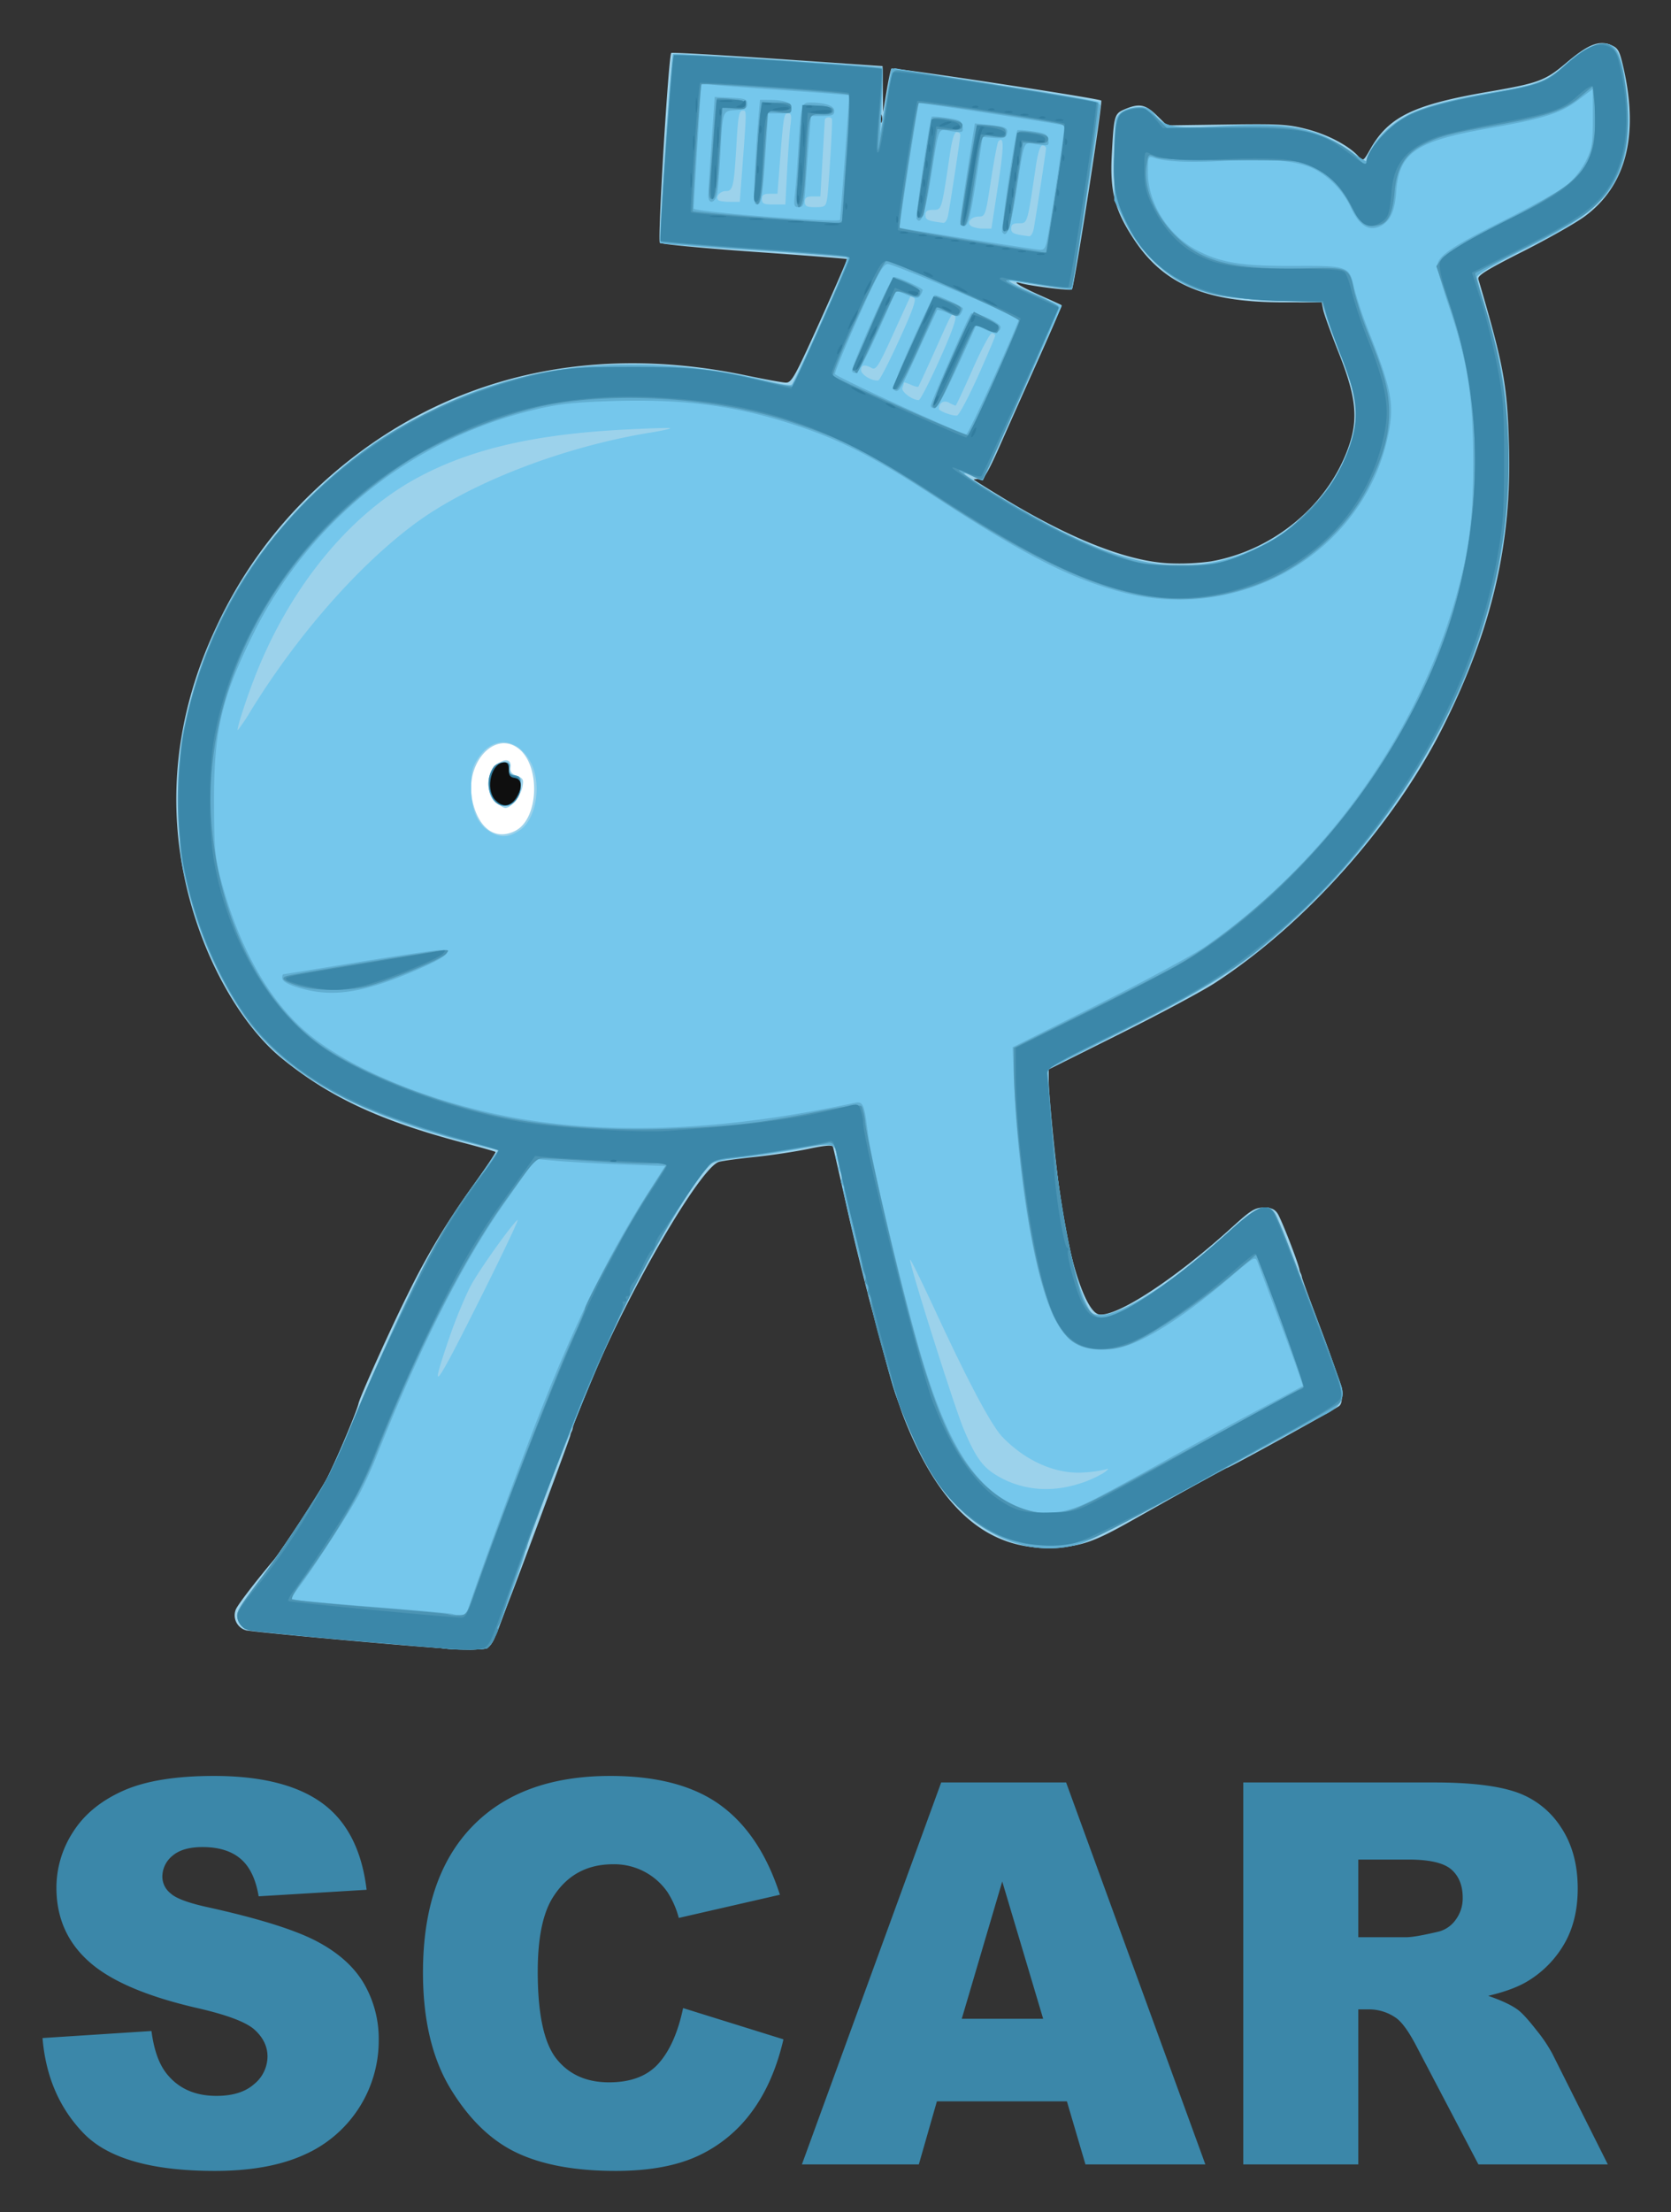 <svg xmlns="http://www.w3.org/2000/svg" role="img" viewBox="-5.36 -4.86 603.72 798.72"><rect x="-5.36" y="-4.86" width="603.72" height="798.72" fill="#333333" stroke="none"/><defs><style>.cls-6{fill:#3b87a9}.cls-9{isolation:isolate}</style></defs><g id="layer1"><path id="rect5648" fill="#fff" d="M151.391 256.004h45.062v47.801h-45.062z"/><g id="g4147"><path id="path4161" fill="#9cd2eb" d="M121.56 587.494c-19.555-1.733-36.673-3.432-38.04-3.775a5.598 5.598 0 0 1-3.644-7.59c.914-1.954 6.885-9.737 13.557-17.672 2.991-3.558 15.374-22.422 19.07-29.05 2.612-4.687 11.057-24.65 11.674-27.598.524-2.501 11.743-27.357 17.826-39.49a261.98 261.98 0 0 1 23.711-39.38c4.556-6.365 8.133-11.723 7.948-11.908s-5.29-1.636-11.346-3.225c-30.06-7.886-48.548-16.472-65.912-30.61-11.976-9.75-23.333-27.618-30.212-47.529-12.395-35.877-10.108-72.905 6.697-108.396a160.795 160.795 0 0 1 36.116-49.764c41.515-39.057 95.555-53.286 155.113-40.84 6.657 1.39 13.143 2.566 14.414 2.61 2.094.075 3.25-1.997 12.343-22.111 5.518-12.207 9.904-22.324 9.746-22.482s-15.226-1.34-33.482-2.625-33.605-2.747-34.107-3.249c-.882-.881 3.131-67.553 4.126-68.547.247-.247 17.525.72 38.397 2.15l37.948 2.599.099 8.273.1 8.273 1.274-7.588c.701-4.173 1.48-7.793 1.732-8.045.57-.57 75.026 10.749 75.8 11.523.622.622-9.75 67.355-10.602 68.206-.525.526-14.762-1.228-18.534-2.283-3.737-1.045-.032 1.245 7.262 4.488 3.994 1.776 7.394 3.33 7.555 3.455s-3.4 8.446-7.913 18.493-10.807 24.15-13.987 31.34c-4.844 10.95-6.114 13.06-7.823 12.996a5.387 5.387 0 0 0-2.04.121c0 .11 4.684 3.047 10.41 6.529 24.337 14.8 44.78 22.892 59.892 23.704a83.634 83.634 0 0 0 15.359-.666c22.934-3.994 42.832-20.718 50.014-42.038 3.295-9.783 2.397-17.689-3.779-33.247-2.784-7.012-5.308-13.984-5.61-15.493l-.55-2.743-14.21-.017c-27.535-.033-42.683-6.379-53.371-22.359-7.137-10.67-8.988-17.58-8.267-30.865.784-14.428.925-14.913 4.826-16.543 5.118-2.139 7.341-1.7 11.388 2.242l3.727 3.632 21.49-.301c19.19-.27 22.312-.088 29.155 1.695 7.511 1.957 15.023 5.92 18.497 9.759 1.725 1.906 1.784 1.869 4.422-2.75 6.592-11.541 15.64-15.909 42.526-20.527 18.156-3.118 20.605-4.026 28.174-10.445 7.842-6.65 11.844-8.247 16.143-6.439 2.62 1.101 3.11 2.001 4.55 8.327 5.58 24.532.836 42.601-14.064 53.57-3.268 2.406-13.35 8.116-22.402 12.69-12.95 6.54-16.359 8.66-15.984 9.933 9.13 31.035 10.41 37.95 11.069 59.86 1.07 35.559-6.215 66.674-23.832 101.773-17.747 35.36-49.67 71.172-82.442 92.489-4.517 2.937-19.868 11.16-34.115 18.271l-25.903 12.93v3.989c0 5.367 2.62 31.38 4.426 43.96 3.181 22.147 9.215 39.855 13.801 40.505 6.481.918 27.648-12.97 48.07-31.541 6.712-6.104 8.204-7.027 11.362-7.027 2.705 0 4 .558 5.054 2.179 1.344 2.065 7.173 16.992 7.846 20.093a4.279 4.279 0 0 0 .464 1.452 4.248 4.248 0 0 1 .453 1.453c.167.799 3.441 9.732 7.275 19.85 6.703 17.692 8.33 24.548 6.296 26.522-1.059 1.026-39.751 22.38-40.553 22.38-.482 0-11.572 6.133-34.772 19.229-13.017 7.348-17.599 8.976-26.966 9.58-24.392 1.574-42.004-13.448-55.157-47.048-4.034-10.304-14.215-47.745-20.204-74.303-2.755-12.213-5.158-22.696-5.342-23.295-.236-.771-2.828-.563-8.884.712-4.702.99-13.343 2.295-19.201 2.9s-11.741 1.402-13.073 1.774c-6.657 1.858-32.729 46.606-46.518 79.839-3.29 7.928-6.12 15.118-6.287 15.977a4.807 4.807 0 0 1-.453 1.562 4.337 4.337 0 0 0-.485 1.452c-.318 1.37-17.688 48.154-21.751 58.584-1.038 2.663-2.809 7.348-3.936 10.41s-2.702 6.222-3.501 7.021c-2.009 2.009-7.852 1.78-49.943-1.95zm59.32-292.443c8.615-4.455 9.092-24.076.727-29.934-8.72-6.108-19.108 5.955-16.32 18.953 2.206 10.289 8.44 14.68 15.593 10.98zm-7.345-10.588a9.33 9.33 0 0 1 .066-12.743c2.95-2.95 5.924-2.745 5.485.378-.224 1.591.377 2.414 2.295 3.143 2.287.87 2.525 1.358 1.983 4.068-.678 3.391-4.045 7.53-6.125 7.53-.73 0-2.397-1.069-3.704-2.376zm139.64-247.695c-.268-.665-.488-.12-.488 1.21s.22 1.877.489 1.211a3.737 3.737 0 0 0 0-2.42z"/><path id="path4159" fill="#75c7ec" d="M154.696 590.257c-1.331-.191-17.543-1.625-36.026-3.186s-34.492-3.313-35.575-3.892a6.134 6.134 0 0 1-2.576-3.473c-.643-2.562.26-4.126 8.904-15.44 5.512-7.212 19.502-28.357 23.063-34.86 1.46-2.662 5.73-12.03 9.489-20.818 20.512-47.942 29.419-65.488 42.74-84.2l9.963-13.995-10.233-2.58c-23.936-6.037-42.807-13.539-56.46-22.443-15.12-9.861-23.884-19.577-33.088-36.684-9.993-18.574-14.991-37.27-15.782-59.037-.623-17.142.316-25.775 4.61-42.4 8.769-33.95 31.074-66.068 61.921-89.16 10.773-8.064 32.205-19.126 44.906-23.176 31.995-10.205 65.358-10.894 101.797-2.102 4.26 1.028 8.046 1.572 8.412 1.209s5.234-10.819 10.817-23.234c6.34-14.099 9.725-22.703 9.017-22.918-.623-.19-15.949-1.295-34.056-2.456s-33.118-2.298-33.356-2.529c-.643-.623 3.916-67.566 4.647-68.227.438-.397 70.928 4.144 75.555 4.867.201.032.126 5.396-.167 11.92l-.534 11.862 2.006-11.931c1.88-11.183 2.134-11.9 4.04-11.446 1.12.266 17.94 2.955 37.38 5.974s35.61 5.774 35.938 6.12c.479.508-9.5 66.958-10.158 67.641-.103.108-5.184-.606-11.29-1.585s-11.272-1.622-11.48-1.43 1.534 1.18 3.872 2.195 6.728 2.949 9.754 4.299l5.501 2.454-14.157 31.312c-7.787 17.221-14.252 31.453-14.368 31.625s-1.6-.404-3.296-1.282-3.244-1.437-3.438-1.243c-.644.645 20.863 13.559 32.814 19.702 26.345 13.544 43.679 16.544 63.1 10.923 17.334-5.018 32.47-17.412 40.035-32.783 4.547-9.239 6.443-17.599 5.467-24.107-.362-2.414-2.75-9.632-5.306-16.04s-5.134-13.454-5.727-15.656l-1.078-4.002-16.696-.472c-24.697-.699-34.18-3.908-45.455-15.384a51.591 51.591 0 0 1-9.2-13.147l-3.679-7.529-.066-13.557c-.036-7.456.27-14.51.68-15.676.949-2.696 4.026-4.347 8.33-4.469 2.725-.077 3.893.538 6.057 3.19 3.358 4.113 7.13 4.665 24.7 3.613 23.58-1.411 33.765.71 46.333 9.652 2.582 1.836 4.795 3.2 4.917 3.03s.787-1.727 1.478-3.461c1.662-4.176 7.474-9.88 13.274-13.03 5.24-2.845 15.61-5.679 29.38-8.03 18.166-3.1 21.124-4.173 27.383-9.927 8.31-7.64 15.093-9.961 18.372-6.288 2.01 2.253 3.356 7.61 4.539 18.071 1.984 17.55-2.037 30.052-12.81 39.821-4.613 4.185-10.187 7.547-23.928 14.433-11.468 5.746-17.838 9.463-17.702 10.327.117.743 1.759 6.536 3.649 12.873 6.08 20.385 7.658 31.4 7.642 53.356-.015 21.667-1.153 30.436-6.69 51.573-11.83 45.163-41.444 90.575-79.375 121.724-15.463 12.698-23.369 17.567-52.722 32.473l-27.65 14.041.266 4.358c1.923 31.635 7.937 67.496 13.277 79.16 2.2 4.803 2.527 5.085 5.925 5.085 7.803 0 27.054-12.493 46.864-30.412 6.815-6.164 9.883-8.32 11.84-8.321 4.065 0 2.815-2.674 20.384 43.574 3.946 10.386 7.46 20.05 7.811 21.478 1 4.068-.713 6.886-5.776 9.509-2.57 1.331-22.11 11.922-43.423 23.535s-41.331 21.962-44.487 22.998c-18.127 5.95-38.081-2.114-51.36-20.758-5.301-7.444-12.275-21.614-16.057-32.628-3.832-11.163-19.51-73.118-19.524-77.153-.005-1.732-.383-3.38-.84-3.662a1.577 1.577 0 0 1-.32-1.836 1.622 1.622 0 0 0-.436-1.907 2.278 2.278 0 0 1-.483-2.344c.918-3.51-1.805-4.283-9.523-2.708-9.835 2.008-26.983 4.471-31.123 4.471-3.66 0-6.086 2.353-12.982 12.589-11.612 17.234-26.817 47.299-37.954 75.045-2.78 6.924-5.67 13.944-6.423 15.6-1.767 3.886-13.143 34.298-13.543 36.206a4.25 4.25 0 0 1-.452 1.452 4.292 4.292 0 0 0-.47 1.453c-.58 2.625-10.104 29.03-11.27 31.244a9.552 9.552 0 0 1-2.204 2.875c-1.057.705-11.424.772-16.075.102zm229.635-59.384a41.186 41.186 0 0 0 9.059-3.976c1.598-1.128 2.033-1.721.968-1.317a43.93 43.93 0 0 1-8.23 1.165c-9.995.683-20.82-4.042-29.288-12.782-3.958-4.086-12.23-19.58-23.932-44.83-4.997-10.782-9.25-19.44-9.449-19.241-.652.652 15.956 53.163 19.381 61.277 4.093 9.695 6.6 13.314 11.271 16.262 8.843 5.583 19.49 6.795 30.22 3.442zM169.205 461.85c7.391-14.787 12.994-26.612 12.451-26.277-1.657 1.024-12.273 15.75-16.254 22.548-2.064 3.524-5.753 12.214-8.198 19.31-7.826 22.72-5.876 20.19 12.001-15.58zm13.142-166.903c6.07-3.977 8.162-16.758 4.024-24.584-4.716-8.917-13.572-9.696-18.89-1.66-2.224 3.361-2.617 4.982-2.617 10.804 0 8.297 2.365 13.547 7.311 16.23 3.559 1.929 6.354 1.712 10.172-.79zm-7.01-9.135c-6.279-2.373-5.226-15.434 1.244-15.434 1.365 0 2.34.525 2.251 1.21-.35 2.699.166 3.632 2.01 3.632 1.515 0 1.936.645 1.936 2.969 0 5.585-3.459 9.128-7.441 7.623zm-89.785-34.558c16.664-26.898 38.179-51.444 58.378-66.604 20.035-15.037 54.028-28.22 86.117-33.398 3.896-.629 6.916-1.311 6.71-1.517s-8.23.055-17.832.579c-32.151 1.754-55.123 7.231-74.122 17.672-24.578 13.507-45.972 40.01-58.4 72.348-3.286 8.55-6.412 18.424-5.832 18.424a75.094 75.094 0 0 0 4.981-7.504zm262.366-120.168c3.44-7.642 6.254-14.287 6.254-14.767s-.544-.864-1.21-.852-3.799 5.895-6.963 13.072-5.915 13.051-6.115 13.051a12.319 12.319 0 0 1-2.36-1.068c-1.898-1.016-3.622.016-3.672 2.198-.019.831 4.927 2.667 6.561 2.436.688-.097 4.065-6.429 7.505-14.07zm-13.802-6.139c4.47-9.97 6.256-14.974 5.584-15.647-1.258-1.257-.702-2.208-7.28 12.44-3.108 6.923-5.803 12.768-5.987 12.987s-1.425-.098-2.759-.705-2.425-.932-2.425-.721a9.457 9.457 0 0 1-.56 1.845c-.532 1.384 3.473 4.408 5.886 4.445.533.008 3.926-6.582 7.54-14.644zm-14.61-7.083c4.809-10.5 6.274-14.6 5.408-15.136-.653-.404-1.26-.649-1.346-.545s-2.874 6.17-6.194 13.478c-5.347 11.77-6.236 13.18-7.795 12.346-2.62-1.402-3.823-1.148-3.823.808 0 1.651 4.173 4.09 6.24 3.647.503-.108 3.883-6.677 7.51-14.598zm48.674-40.426c1.269-7.42 4.39-27.89 4.39-28.791a1.169 1.169 0 0 0-1.284-.985c-.868 0-1.67 2.592-2.472 7.989-3.042 20.482-2.925 20.093-6.026 20.093-2.128 0-2.806.452-2.806 1.872 0 1.763.817 2.118 6.493 2.824.641.08 1.409-1.27 1.705-3.002zm-12.938-15.493c2.15-14.028 2.177-17.852.11-15.785-.35.35-1.547 6.604-2.66 13.9-1.963 12.863-2.095 13.263-4.387 13.263-2.86 0-4.633 2.276-2.718 3.49a10.183 10.183 0 0 0 4.283.853l2.96.014 2.412-15.735zm-18.105 11.136c.748-3.63 4.447-27.941 4.447-29.227a1.183 1.183 0 0 0-1.285-1.033c-.868 0-1.67 2.592-2.471 7.988-3.042 20.483-2.925 20.093-6.027 20.093-2.127 0-2.805.452-2.805 1.872 0 1.764.757 2.095 6.46 2.825.623.08 1.38-1.054 1.681-2.518zm-43.65-6.294c.513-3.025 1.972-27.053 1.733-28.56-.173-1.097-2.528-.883-2.593.236l-.825 14.283-.77 13.314h-2.805c-2.16 0-2.806.446-2.806 1.937 0 1.605.646 1.937 3.766 1.937 3.493 0 3.804-.228 4.3-3.147zm-14.458-10.168c.356-6.79.9-14.198 1.21-16.461.446-3.275.261-4.116-.904-4.116-1.51 0-1.659.99-3.19 21.061l-.609 7.99h-2.804c-2.159 0-2.804.445-2.804 1.936 0 1.64.645 1.936 4.226 1.936h4.226l.649-12.346zm-16.477 2.905c1.942-25.83 1.922-24.45.352-24.45-1.202 0-1.598 2.041-2.11 10.894-.963 16.667-1.284 18.156-3.92 18.156-2.156 0-3.881 2.109-2.696 3.294.319.319 2.19.58 4.158.58h3.579l.637-8.474z"/><path id="path4157" fill="#61aed1" d="M154.696 590.257c-1.331-.191-17.543-1.625-36.026-3.186s-34.492-3.313-35.575-3.892a6.134 6.134 0 0 1-2.576-3.473c-.643-2.562.26-4.126 8.904-15.44 5.512-7.212 19.502-28.357 23.063-34.86 1.46-2.662 5.73-12.03 9.489-20.818 20.51-47.939 29.419-65.488 42.735-84.194l9.96-13.989-10.713-2.754c-40.434-10.397-66.025-24.657-80.394-44.797-9.303-13.04-16.292-28.56-21.142-46.953-2.783-10.553-2.944-12.178-3.022-30.514-.065-15.157.29-21.097 1.636-27.333 7.453-34.525 21.882-60.435 47.334-84.993 14.132-13.635 25.052-21.33 41.97-29.572a153.8 153.8 0 0 1 39.178-13.561c23.378-5.103 55.905-3.94 82.898 2.964 4.162 1.065 7.891 1.605 8.287 1.202 1.484-1.515 20.882-45.302 20.318-45.863-.325-.322-15.623-1.572-33.997-2.777s-33.598-2.366-33.83-2.58c-.637-.588 3.919-67.566 4.64-68.202.44-.389 71.691 4.181 75.552 4.846.202.034.124 5.4-.172 11.925l-.539 11.862 1.972-11.62c1.084-6.391 2.04-11.7 2.124-11.797s17.14 2.522 37.902 5.821c35.334 5.615 37.737 6.122 37.549 7.924-.331 3.174-10.142 65.819-10.342 66.034-.211.228-17.282-2.369-20.928-3.184-4.278-.957-.878 1.166 7.989 4.985 4.66 2.008 8.474 4.122 8.476 4.698.004.81-26.71 60.99-27.684 62.367-.121.172-1.61-.404-3.306-1.282s-3.25-1.431-3.45-1.23c-.633.632 24.822 15.852 34.92 20.878 29.957 14.909 51.257 16.284 73.594 4.75 19.453-10.044 35-33.94 33.023-50.757-.332-2.82-2.732-10.463-5.333-16.984s-5.216-13.66-5.809-15.86l-1.078-4.003-16.696-.472c-24.697-.699-34.18-3.908-45.455-15.384a51.591 51.591 0 0 1-9.2-13.147l-3.679-7.529-.047-13.557c-.026-7.456.28-14.51.68-15.676.923-2.692 4-4.346 8.312-4.469 2.725-.077 3.892.538 6.056 3.19 3.358 4.113 7.13 4.665 24.701 3.613 23.58-1.411 33.765.71 46.333 9.652 2.582 1.836 4.794 3.2 4.916 3.03s.787-1.727 1.478-3.461a25.87 25.87 0 0 1 4.92-6.819c7.308-7.307 16.405-10.62 40.287-14.672 15.562-2.64 19.082-4.008 25.198-9.792 7.72-7.301 14.747-9.614 18.066-5.947 4.098 4.529 6.14 29.476 3.246 39.67-3.89 13.704-11.106 20.317-35.507 32.539-11.763 5.892-17.841 9.45-17.702 10.36.117.764 1.775 6.618 3.684 13.009 5.948 19.915 7.552 31.19 7.574 53.258.026 25.524-3.363 44.92-12.181 69.72-11.023 30.999-35.248 67.614-60.865 91.996-19.947 18.986-30.872 26.305-65.759 44.054l-27.598 14.041.265 4.358c1.923 31.635 7.938 67.496 13.278 79.16 2.199 4.803 2.526 5.085 5.924 5.085 7.803 0 27.054-12.493 46.864-30.412 10.006-9.05 13.21-10.29 15.886-6.143a119.157 119.157 0 0 1 5.354 12.83c2.172 5.859 4.377 11.524 4.902 12.589 1.483 3.013 13.18 34.545 13.894 37.455 1.016 4.143-.685 6.922-5.792 9.456-2.59 1.286-22.136 11.87-43.434 23.52s-41.305 22.03-44.46 23.066c-18.196 5.973-38.053-2.097-51.49-20.927-5.053-7.083-12.8-23.061-16.448-33.931-3.517-10.478-18.964-72-18.333-73.02a1.05 1.05 0 0 0-.43-1.412 1.668 1.668 0 0 1-.413-1.957 3.322 3.322 0 0 0-.227-2.596 14.869 14.869 0 0 1-1.1-4.646c-.599-5.93-1.546-6.226-12.94-4.034-5.538 1.066-14.863 2.471-20.721 3.123-6.493.722-11.31 1.747-12.338 2.625-5.515 4.71-24.969 37.895-34.722 59.227-9.263 20.26-30.138 72.413-31.407 78.463a4.25 4.25 0 0 1-.452 1.452 4.292 4.292 0 0 0-.47 1.453c-.58 2.625-10.104 29.03-11.269 31.244a9.552 9.552 0 0 1-2.205 2.875c-1.057.705-11.424.772-16.074.102zm8.715-12.877c0-1.458 15.746-44.9 24.407-67.34 13.984-36.229 26.258-61.395 41.561-85.213l5.6-8.715-15.691-.581c-8.63-.32-19.177-.893-23.438-1.273l-7.746-.692-11.384 16.159c-14.823 21.04-30.454 51.947-45.758 90.483a159.204 159.204 0 0 1-6.602 14.525c-3.76 6.794-15.856 25.495-20.944 32.383l-3.911 5.294 3.145.502c1.73.276 14.693 1.412 28.806 2.523s26.097 2.178 26.63 2.37c2.019.729 5.325.465 5.325-.425zM389.9 536.471c4.583-2.349 15.958-8.545 25.278-13.769s24.354-13.422 33.408-18.218 16.589-8.831 16.745-8.966-3.282-9.778-7.64-21.428-8.289-22.168-8.737-23.373c-.777-2.09-1.21-1.852-9.457 5.214-19.012 16.289-34.31 25.57-43.398 26.325-10.705.89-15.839-1.957-20.625-11.44-6.695-13.262-12.812-48.606-14.35-82.915l-.656-14.654 30.986-15.535c17.043-8.544 34.328-17.855 38.411-20.69 43.047-29.888 76-75.433 90.391-124.932 5.136-17.663 6.757-30.271 6.64-51.617-.124-22.338-2.14-35.061-8.576-54.132-2.404-7.125-4.372-13.917-4.372-15.093 0-3.605 4.802-6.895 24.367-16.693 10.345-5.18 20.603-10.956 22.796-12.833a32.054 32.054 0 0 0 6.494-8.442c2.233-4.48 2.506-6.176 2.506-15.523V27.265l-5.277 3.984c-6.308 4.763-12.444 6.712-31.919 10.142-26.905 4.738-32.83 8.788-33.858 23.14-.504 7.036-2.256 10.684-5.936 12.36-4.059 1.85-7.484-.415-10.473-6.927-3.142-6.847-9.575-12.867-15.983-14.959-6.514-2.126-15.341-2.662-29.7-1.802-12.166.728-20.883.35-25.418-1.1-2.1-.673-2.179-.48-2.179 5.28 0 10.975 7.15 22.486 17.339 27.917 8.838 4.71 16.388 5.948 35.756 5.857 19.328-.09 19.71.052 21.42 8.029a148.252 148.252 0 0 0 5.477 16.123c8.504 21.608 9.294 26.534 6.283 39.2-9.668 40.667-53.043 65.49-95.262 54.517-18.827-4.893-35.525-13.392-68.285-34.753-20.8-13.564-32.95-19.865-48.222-25.009-22.436-7.557-41.452-10.164-68.038-9.329-13.374.42-19.289 1.056-27.26 2.93a153.18 153.18 0 0 0-102.618 81.518c-11.374 23.108-14.076 34.799-13.988 60.52.059 17.146.295 19.737 2.566 28.164 6.537 24.248 17.309 43.316 31.023 54.911 16.842 14.241 49.411 26.982 81.078 31.717 34.314 5.13 72.741 3.036 116.7-6.361 3.15-.673 3.544.227 4.891 11.158 1.14 9.246 11.013 50.878 17.913 75.53 10.232 36.56 21.15 53.722 38.006 59.745 8.079 2.887 15.563 1.929 25.753-3.295zM105.796 352.58c-5.947-1.354-9.2-2.898-9.2-4.368 0-.734.175-1.335.388-1.335s12.386-1.96 27.05-4.357 27.986-4.357 29.601-4.357c5.55 0 2.141 2.673-9.914 7.778-16.963 7.183-27.46 9.02-37.925 6.639zm69.54-66.767c-6.278-2.372-5.225-15.434 1.245-15.434 1.365 0 2.34.525 2.251 1.21-.35 2.699.166 3.632 2.01 3.632 1.515 0 1.936.646 1.936 2.969 0 5.585-3.459 9.128-7.441 7.623zM353.85 131.134c5.11-11.33 9.126-20.714 8.923-20.853-3.197-2.193-45.96-20.063-47.475-19.84-1.718.255-3.68 3.84-10.703 19.56-4.73 10.587-8.463 19.66-8.295 20.164.334 1.003 46.266 22.032 47.499 21.746.418-.097 4.941-9.446 10.051-20.777zm-22.916 10.459c0-1.092 13.528-32.034 14.51-33.187.957-1.126 10.666 3.223 10.666 4.778 0 2.164-2.486 2.528-5.746.842l-3.016-1.56-2.733 6.09c-7.99 17.801-11.185 24.003-12.37 24.003-.721 0-1.311-.435-1.311-.966zm-13.209-5.61c-.734-.464 1.356-6.14 6.422-17.446 4.13-9.217 7.802-16.779 8.16-16.804 1.284-.09 10.246 4.098 10.232 4.782a5.366 5.366 0 0 1-.828 1.982c-.666 1.05-1.476 1.005-4.491-.255a13.946 13.946 0 0 0-3.923-1.282c-.135.14-3.125 6.557-6.644 14.26-6.931 15.172-7.303 15.786-8.928 14.762zm-15.25-6.809c-.662-1.069 14.064-34.045 15.207-34.056 1.376-.013 10.347 4.078 10.332 4.711a5.799 5.799 0 0 1-.872 1.961c-.728 1.15-1.456 1.115-4.807-.226l-3.95-1.58-1.982 4.583c-6.112 14.132-11.34 24.827-12.29 25.144a1.463 1.463 0 0 1-1.639-.537zm70.933-49.799c2.417-14.126 6.058-38.693 5.77-38.929-.497-.406-52.37-8.354-52.6-8.06-.293.379-7.153 44.76-6.949 44.964.278.276 48.414 7.844 50.665 7.965 1.815.098 2.21-.656 3.114-5.94zm-16.672-.497c-.506-.819 4.746-35.942 5.485-36.68.204-.205 2.726-.035 5.603.377 4.503.645 5.277 1.069 5.557 3.04.313 2.201.15 2.266-4.083 1.63-5.162-.773-4.35-2.672-7.588 17.771-1.992 12.582-3.378 16.445-4.974 13.862zm-15.153-3.86c0-.932 1.183-9.263 2.632-18.512l2.634-16.818 5.09.525c6.098.63 7.032 1.113 6.45 3.338-.354 1.354-1.281 1.63-4.603 1.366l-4.16-.331-1.633 10.98c-2.583 17.35-3.484 21.146-5.024 21.146a1.57 1.57 0 0 1-1.386-1.694zm-15.795-.92c-.465-.752 4.803-36.1 5.482-36.778.185-.185 2.69.001 5.568.413 4.518.648 5.276 1.065 5.56 3.062.315 2.218.149 2.288-4.076 1.709-5.096-.699-4.14-3.018-7.683 18.638-1.894 11.58-3.33 15.416-4.851 12.957zm-27.666.435c.17-.368 3.426-44.755 3.3-44.99-.06-.113-9.677-.865-21.37-1.672s-23.695-1.708-26.673-2.004l-5.414-.538-1.35 22.06c-.744 12.134-1.358 22.496-1.365 23.029-.017 1.206 52.334 5.28 52.872 4.115zm-16.236-9.683c.309-2.796.809-9.441 1.111-14.767.971-17.104 1.166-17.914 4.3-17.914 5.486 0 8.777 1.135 8.777 3.026 0 1.498-.74 1.815-4.224 1.815h-4.224l-.589 7.02c-.324 3.862-.88 11.27-1.234 16.463-.585 8.543-.828 9.44-2.562 9.44-1.736 0-1.863-.474-1.355-5.083zm-14.512-7.747c.352-6.524.914-15.02 1.247-18.882l.607-7.02 3.497.013c5.374.02 7.855.97 7.855 3.005 0 1.507-.732 1.823-4.219 1.823h-4.219l-.635 9.926c-1.27 19.812-1.727 22.997-3.301 22.997-1.273 0-1.386-1.61-.832-11.862zm-16.82 8.715c-.005-1.198.509-9.714 1.141-18.924l1.15-16.745 5.879.284c5.139.248 5.879.527 5.879 2.22 0 1.586-.745 1.99-4.111 2.234-4.881.354-4.747-.024-5.572 15.68-.322 6.125-.829 12.552-1.127 14.283-.614 3.567-3.226 4.347-3.24.968z"/><path id="path4155" fill="#4b94b4" d="M155.18 590.287c-1.065-.19-17.29-1.638-36.056-3.217s-34.993-3.337-36.06-3.908a6.098 6.098 0 0 1-2.546-3.458c-.658-2.624-.455-2.965 10.118-16.999 5.156-6.842 11.853-17.046 23.275-35.46a110.303 110.303 0 0 0 5.512-12.105c5.634-14.16 16.947-39.461 25.62-57.303 7.956-16.368 15.461-28.468 24.948-40.224 2.772-3.435 5.04-6.512 5.04-6.839s-4.03-1.608-8.957-2.848c-14.044-3.537-33.714-10.18-42.93-14.498-17.995-8.433-32.976-20.583-41.35-33.536-20.991-32.47-27.834-69.837-19.496-106.46 12.41-54.504 54.18-100.129 108.13-118.106 19.446-6.48 27.715-7.71 52.052-7.732 22.767-.022 28.2.544 47.26 4.92 6.021 1.381 11.083 2.355 11.248 2.163.85-.988 21.028-46.534 20.743-46.82-.185-.184-15.475-1.385-33.98-2.67s-33.901-2.592-34.217-2.908c-.751-.75 3.653-65.3 4.555-66.76.518-.837 10.016-.47 37.715 1.456 20.362 1.416 37.224 2.776 37.47 3.023s-.046 6.853-.649 14.683-.95 14.381-.77 14.56 1.357-6.203 2.619-14.183c2.098-13.27 2.464-14.51 4.292-14.512 3.614-.007 71.7 10.905 72.5 11.618.65.579-8.22 63.056-9.432 66.446-.274.765-3.43.557-10.877-.718-16.334-2.796-16.728-2.327-2.967 3.532 4.67 1.989 8.713 3.973 8.983 4.41.37.599-24.98 58.267-27.314 62.136-.238.396-2.195-.18-4.348-1.278-8.056-4.11-4.21-1.013 8.392 6.755 17.196 10.602 33.342 18.713 44.852 22.531 8.54 2.834 10.462 3.111 21.948 3.167 10.715.052 13.597-.276 19.367-2.2 11.677-3.895 17.799-7.75 27.134-17.085 9.437-9.437 13.899-16.562 16.41-26.206 2.22-8.523 1.843-13.431-1.824-23.684a9473.56 9473.56 0 0 0-6.255-17.43l-2.965-8.23-15.766-.603c-9.525-.364-18.449-1.256-22.544-2.254-14.171-3.452-25.204-11.934-31.596-24.29-4.948-9.566-5.9-14.42-5.2-26.513.772-13.35.955-14.07 3.895-15.41 4.435-2.02 7.402-1.369 11.37 2.497l3.727 3.631 21.006-.321c17.072-.26 22.366-.015 28.269 1.314 7.807 1.758 15.57 5.618 19.315 9.604 3.012 3.206 3.629 3.121 4.448-.609.876-3.99 9.228-12.322 15.093-15.058 5.359-2.5 16.19-5.265 29.411-7.507 15.719-2.666 19.305-3.988 25.452-9.383 13.841-12.147 19.296-11.416 21.951 2.942q6.319 34.162-13.07 49.462c-2.697 2.133-12.833 7.867-22.524 12.743s-17.773 9-17.961 9.164.773 3.705 2.136 7.866c12.614 38.511 13.22 75.425 1.888 115.051-12.921 45.181-42.688 89.06-82.117 121.047-11.303 9.17-26.44 18.139-51.407 30.459-24.705 12.19-25.257 12.527-24.968 15.209.162 1.509.772 8.625 1.355 15.815 1.827 22.54 5.33 43.878 10.175 61.974 1.48 5.526 4.805 9.683 7.746 9.683 7.065 0 27.031-13.404 47.409-31.829 9.5-8.59 12.763-9.796 15.408-5.694.772 1.198 4.455 10.24 8.183 20.093s8.807 23.143 11.287 29.534c4.458 11.49 5.595 17.096 3.812 18.79-.505.48-8.108 4.896-16.896 9.814-42.501 23.783-68.105 37.543-72.793 39.12-6.922 2.328-18.68 3.026-25.157 1.493-19.892-4.709-32.708-19.453-44.169-50.819-4.19-11.465-10.096-32.506-10.13-36.088a3.836 3.836 0 0 0-.826-2.694 1.57 1.57 0 0 1-.297-1.82 1.68 1.68 0 0 0-.542-1.973 1.16 1.16 0 0 1-.493-1.55 2.237 2.237 0 0 0-.18-2.096 7.278 7.278 0 0 1-.872-2.662c-.3-3.296-9.305-42.247-10.078-43.592a2.11 2.11 0 0 0-1.939-1.196c-4.358 1.016-29.847 5.048-35.145 5.56-6.2.599-6.703.838-9.819 4.67-9.714 11.946-24.477 38.223-35.545 63.269a3594.551 3594.551 0 0 1-7.801 17.558c-4.053 8.966-27.37 71.134-28.492 75.965a6.708 6.708 0 0 1-.411 1.21 9.153 9.153 0 0 0-.484 1.453 9.153 9.153 0 0 1-.484 1.453 5.61 5.61 0 0 0-.378 1.21 7.417 7.417 0 0 1-.905 1.937c-.422.666-.513 1.21-.202 1.21.823 0-2.463 6.165-3.734 7.006-1.066.705-11.875.796-15.6.132zm10.629-19.484c11.401-32.302 29.48-78.965 36.38-93.899 2.106-4.559 3.829-8.774 3.829-9.368 0-1.805 15.984-30.893 22.52-40.983 3.376-5.21 6.511-10.085 6.968-10.834.675-1.105.23-1.241-2.363-.723-1.757.352-11.084.147-20.728-.454s-19.039-1.147-20.88-1.214c-3.255-.118-3.654.311-14.764 15.857-15.118 21.156-31.223 52.826-46.778 91.991-5.2 13.092-14.12 28.352-25.99 44.458-2.516 3.415-4.232 6.508-3.812 6.874s13.182 1.652 28.36 2.86 27.78 2.362 28.001 2.567a10.473 10.473 0 0 0 3.506.373c2.996 0 3.193-.257 5.751-7.505zm217.45-31.027c2.417-.91 9.607-4.442 15.978-7.85 9.614-5.142 66.309-35.922 66.986-36.367.114-.075-3.815-10.794-8.73-23.819l-8.939-23.682-9.668 8.096c-12.677 10.616-29.805 21.98-36.914 24.49-7.557 2.67-15.478 2.078-20.178-1.507-8.628-6.58-15.116-31.4-19.36-74.054-.816-8.197-1.483-18.668-1.483-23.27v-8.366l25.359-12.56c13.947-6.907 29.09-14.684 33.65-17.282 24.206-13.79 52.933-41.35 70.69-67.815 25.1-37.413 36.887-74.148 36.836-114.808-.028-21.949-2.417-35.938-9.887-57.878l-4.037-11.857 1.96-2.668c1.277-1.738 8.835-6.213 21.678-12.835 20.771-10.712 27.587-15.634 31.052-22.426 2.3-4.507 3.35-13.91 2.4-21.502l-.68-5.455-4.657 3.926c-5.564 4.691-11.765 6.753-30.32 10.077-16.433 2.945-20.256 3.96-26.11 6.926-6.604 3.346-9.63 8.335-10.39 17.126-.655 7.59-2.28 11.107-5.51 11.928-4.804 1.22-6.491.086-10.255-6.894-3.998-7.415-7.47-10.895-14.23-14.26-4.249-2.116-5.39-2.203-29.114-2.218-16.92-.012-25.514-.379-27.303-1.167-2.583-1.138-2.617-1.105-3.271 3.26-1.227 8.178 3.594 18.92 11.895 26.507 9.135 8.349 20.182 10.933 44.655 10.445 17.067-.34 16.714-.504 18.617 8.662a127.471 127.471 0 0 0 5.41 15.96c5.431 13.43 7.128 19.946 7.128 27.372 0 8.267-2.164 15.958-7.494 26.63-7.89 15.798-23.994 29.789-41.278 35.864-32.193 11.315-60.15 3.539-114.392-31.817-25.014-16.305-34.431-21.153-52.774-27.167-25.932-8.503-60.66-11.08-86.665-6.432-15.8 2.824-38.387 11.761-52.189 20.65-47.844 30.812-75.448 83.25-70.393 133.723 3.284 32.794 18.166 62.039 39.197 77.029 14.362 10.237 42.829 21.371 66.906 26.17 16.225 3.233 38.303 4.773 58.117 4.054 22.244-.807 33.788-2.098 53.245-5.956 12.214-2.422 16.63-2.968 17.16-2.122a20.634 20.634 0 0 1 1.234 5.498c.874 7.271 10.09 47.581 16.053 70.204 8.466 32.122 14.867 47.404 24.281 57.966 10.32 11.578 23.884 15.932 35.734 11.471zm-280.252-188.56c-5.89-1.618-7.556-3.065-4.372-3.797 4.272-.983 54.943-9.258 56.689-9.258 1.554 0 1.577.147.229 1.496-2.06 2.059-21.36 9.944-28.454 11.624-7.148 1.694-17.792 1.665-24.092-.065zm69.526-68.4c-1.69-3.268-1.383-8.642.633-11.072a5.01 5.01 0 0 1 3.425-1.366c1.798 0 2.241.469 2.06 2.176-.17 1.606.34 2.257 1.948 2.488 1.742.25 2.179.936 2.179 3.419 0 7.313-7.145 10.351-10.245 4.356zm181.51-150.945c4.865-10.937 8.845-20.341 8.845-20.898 0-1.326-46.028-21.903-48.09-21.5-1.684.33-20.196 40.318-19.15 41.364 1.36 1.36 48.417 22.031 48.954 21.506.329-.322 4.577-9.534 9.442-20.472zm-22.47 9.961c-.388-.635 10.556-26.088 13.738-31.954l1.182-2.178 4.777 2.421c3.357 1.701 4.612 2.853 4.22 3.873-.676 1.762-.337 1.762-4.557-.001a34.061 34.061 0 0 0-3.855-1.453c-.209 0-3.355 6.754-6.993 15.01-6.2 14.07-7.407 16.095-8.513 14.282zm-14.197-6.723c0-1.466 14.824-33.277 15.386-33.016.33.154 2.655 1.096 5.165 2.094 3.972 1.58 4.439 2.051 3.592 3.633-.95 1.775-1.062 1.774-4.668-.066l-3.694-1.885-6.68 14.934c-3.674 8.214-7.225 14.944-7.89 14.956s-1.211-.281-1.211-.65zm-14.051-6.269c-.465-1.211 12.148-31.1 13.902-32.942.918-.964 9.832 3.116 9.832 4.5 0 2.11-1.08 2.314-4.564.858-1.89-.79-3.791-1.08-4.224-.644s-3.633 7.064-7.111 14.729-6.543 14.154-6.81 14.421-.728-.148-1.025-.922zm69.29-42.687c.024-.133 1.688-10.414 3.698-22.846 3.645-22.544 3.65-22.606 1.651-23.354-3.034-1.135-50.764-8.247-51.359-7.653-.853.854-7.502 44.525-6.874 45.153.432.433 28.966 5.268 52.114 8.83.399.062.746.004.77-.13zm-15.538-9.372c0-3.342 5.01-33.46 5.662-34.032.348-.306 2.945-.16 5.771.325 3.966.679 5.07 1.24 4.835 2.46-.238 1.234-1.267 1.52-4.716 1.307l-4.412-.271-2.252 14.829c-1.238 8.156-2.455 15.374-2.705 16.04-.702 1.874-2.183 1.428-2.183-.658zm-15.46-.795c.106-2.374 5.602-35.25 5.951-35.6.234-.232 2.686-.155 5.451.172 4.18.495 5.027.921 5.027 2.529 0 1.73-.452 1.871-4.287 1.346-5-.686-4.201-2.668-7.452 18.48-1.515 9.853-2.493 13.8-3.422 13.8-.715 0-1.286-.328-1.268-.727zm-15.526-3.719c0-3.136 5.06-33.824 5.666-34.36.345-.306 2.94-.16 5.767.325 3.965.68 5.07 1.241 4.835 2.46-.238 1.233-1.267 1.52-4.693 1.309l-4.388-.27-2.271 14.828c-1.25 8.155-2.478 15.372-2.73 16.038-.652 1.728-2.186 1.497-2.186-.33zm-27.113 1.554c0-1.057.682-11.356 1.516-22.886s1.16-21.273.726-21.652c-.841-.735-52.483-4.327-53.115-3.696-.565.565-3.639 45.353-3.147 45.845.327.327 38.737 3.429 51.84 4.186 1.571.09 2.18-.411 2.18-1.797zm-16.109-14.78c.355-5.992.92-14.292 1.257-18.443l.612-7.549 5.425.286c4.05.214 5.425.655 5.425 1.739 0 1.075-1.064 1.431-4.101 1.37-4.82-.097-4.678-.52-5.602 16.544-.7 12.92-1.33 16.946-2.654 16.946-.675 0-.794-3.59-.362-10.894zm-15.391 8.745c-.733-1.91 1.837-36.144 2.692-35.86a40.683 40.683 0 0 0 5.568.243c4.299 0 4.841.232 4.841 2.068 0 1.886-.374 2.017-4.235 1.488l-4.236-.58-.593 6.5c-.326 3.576-.88 10.981-1.23 16.456-.594 9.263-1.616 12.79-2.807 9.685zm-16.4-6.325c.27-3.062.895-11.175 1.391-18.028s1.033-12.58 1.192-12.724a27.423 27.423 0 0 1 5.373.237c4.005.395 5.084.86 5.084 2.195 0 1.428-.666 1.62-4.225 1.219l-4.225-.476-.647 10.036c-1.263 19.602-1.737 23.109-3.118 23.109-1.009 0-1.2-1.288-.824-5.568z"/><path id="path4153" d="M122.54 587.512c-19.499-1.724-36.6-3.423-38.004-3.775a6.15 6.15 0 0 1-3.623-2.996c-1.215-2.668-.453-4.159 6.472-12.67a228.411 228.411 0 0 0 32.89-55.126c7.573-18.652 11.793-27.916 22.61-49.637 10.646-21.376 14.28-27.553 25.098-42.653 3.933-5.49 6.995-10.121 6.804-10.292s-6.877-2.146-14.858-4.391c-34.37-9.666-55.158-20.403-69.846-36.076-12.693-13.545-23.282-35.646-28.573-59.64-2.98-13.514-2.96-39.12.044-53.093 13.791-64.176 63.499-112.918 129.857-127.335 8.824-1.917 12.839-2.196 31.401-2.178 22.468.023 30.672.95 48.677 5.507l9.013 2.28 1.277-2.491c2.92-5.696 19.879-43.672 19.879-44.514 0-1.106-4.134-1.52-40.097-4.02-15.402-1.071-28.142-2.086-28.311-2.256-.51-.51 4.275-66.489 4.864-67.078.527-.528 74.358 4.373 74.975 4.977.169.165-.158 6.095-.725 13.179-1.27 15.84-1.292 18.276-.158 16.484.464-.734 1.625-7.155 2.58-14.27s2.036-13.421 2.402-14.014c.472-.764 11.171.572 36.663 4.576 19.798 3.11 36.353 5.877 36.788 6.15.776.483-9.076 65.602-10.077 66.604-.473.473-19.254-2.216-23.035-3.3-.931-.266-1.693-.123-1.693.318s4.789 2.932 10.642 5.535 10.642 4.802 10.642 4.886c0 .689-27.334 60.229-27.919 60.814-.42.42-3.342-.345-6.496-1.7-7.3-3.134-5.117-1.408 10.681 8.448 15.914 9.927 32.293 18.165 44.05 22.155 7.644 2.594 11.066 3.192 20.34 3.556 13.737.539 20.041-.856 32.855-7.27a62.976 62.976 0 0 0 32.454-38.439c2.529-8.765 1.594-16.241-3.704-29.607-2.427-6.124-4.931-13.205-5.564-15.735l-1.151-4.6h-12.335c-30.387 0-48.024-8.087-57.665-26.44-5.066-9.645-6.05-14.708-5.46-28.095.558-12.65 1.172-13.862 7.537-14.896 3.397-.552 3.92-.308 6.857 3.188l3.18 3.786 23.495.013c28.942.016 32.617.793 44.011 9.299 5.545 4.14 6.088 4.36 6.088 2.474 0-2.993 6.45-10.792 11.77-14.234 6.345-4.106 14.798-6.633 33.797-10.106 18.082-3.305 19.253-3.747 26.093-9.856 7.642-6.825 11.686-8.667 15.528-7.075 1.978.82 3.032 2.155 3.683 4.665 5.73 22.079 3.013 40.765-7.421 51.052-5.218 5.143-12.39 9.517-29.944 18.259l-15.45 7.694 3.198 9.873c1.76 5.43 4.374 15.912 5.812 23.292 2.354 12.09 2.613 15.532 2.612 34.723 0 18.916-.292 22.907-2.599 35.613-5.122 28.21-17.138 57.28-34.312 83.008-15.844 23.735-30.413 39.97-49.53 55.193-15.63 12.448-26.563 19.098-53.905 32.79-22.869 11.451-25.149 12.812-24.862 14.844.393 2.796 2.282 27.118 2.787 35.899.534 9.274 3.538 26.858 4.59 26.858.485 0 .613.437.283.97-.728 1.18 2.828 14.506 4.986 18.682 2.3 4.451 3.717 5.526 7.281 5.519 6.841-.013 25.601-12.745 46.264-31.398 9.457-8.537 12.834-10.036 15.462-6.865.654.788 5.533 12.88 10.843 26.87 14.568 38.387 14.456 38.05 13.473 40.612-.622 1.621-6.966 5.625-22.499 14.2-11.898 6.57-24.244 13.477-27.437 15.351-10.128 5.946-41.446 21.451-45.47 22.513-9.272 2.445-22.148.675-30.473-4.191-12.043-7.038-18.367-13.79-25.163-26.864-3.597-6.92-8.47-18.634-9.21-22.14a4.313 4.313 0 0 0-.453-1.453 8.448 8.448 0 0 1-.538-2.091c-.216-1.15-1.684-6.845-3.262-12.654-3.999-14.721-13.008-51.103-15.531-62.722-3.007-13.846-2.798-13.335-5.192-12.672-4.688 1.299-23.925 4.492-31.869 5.29-6.052.609-9.08 1.377-10.51 2.666-1.104.996-5.326 6.823-9.382 12.947s-7.924 11.711-8.595 12.414a9.617 9.617 0 0 0-1.812 3.631c-.324 1.295-.903 2.354-1.287 2.354s-1.75 2.287-3.036 5.083a35.295 35.295 0 0 1-3.551 6.364 4.84 4.84 0 0 0-1.327 4.288c.063.4-.347.726-.91.726s-.756.436-.427.969.064.968-.588.968-.934.251-.627.559c.59.59-1.142 4.766-8.207 19.784-2.383 5.065-8.34 19.662-13.24 32.44s-9.492 24.538-10.207 26.136-4.182 10.966-7.707 20.819c-8.063 22.538-8.296 23.118-9.951 24.775-1.856 1.857-5.992 1.683-47.81-2.014zm43.17-15.74c17.653-50.062 37.506-99.134 47.963-118.558.77-1.43 3.188-6.004 5.373-10.167s6.676-11.638 9.98-16.611 6.215-9.59 6.472-10.26c.358-.934-3.629-1.364-17.236-1.858-9.735-.353-20.53-.906-23.99-1.23l-6.288-.587-11.363 15.847a231.04 231.04 0 0 0-20.45 33.76c-8.974 17.69-19.139 40.195-26.243 58.1-2.008 5.06-4.969 11.595-6.58 14.525-3.597 6.538-18.299 29.154-22.217 34.178-1.577 2.022-2.61 3.934-2.295 4.248.437.438 50.76 5.286 62.177 5.99 1.719.106 2.48-1.089 4.697-7.378zm228.821-36.77c6.12-3.25 16.35-8.846 22.735-12.435 24.108-13.555 46.212-25.6 46.978-25.6a1.953 1.953 0 0 0 1.376-.939c.464-.752-16.245-47.076-17.422-48.297-.178-.185-3.618 2.54-7.645 6.055a238.25 238.25 0 0 1-28.561 21.366c-17.38 10.567-29.543 9.144-36.263-4.242-6.47-12.89-14.017-59.94-14.071-87.74l-.02-9.702 27.258-13.538c14.991-7.446 30.984-15.86 35.538-18.699 44.533-27.753 84.203-81.44 96.896-131.133 9.249-36.21 8.18-72.199-3.148-105.93-2.62-7.802-3.743-12.586-3.335-14.21.7-2.797 9.502-8.123 29.919-18.107 14.458-7.07 20.698-12.164 23.96-19.56 1.917-4.344 2.24-6.6 2.146-15.003-.06-5.44-.396-10.353-.745-10.919-.381-.616-2.556.7-5.435 3.292-5.711 5.14-9.109 6.28-30.752 10.317-8.725 1.628-18.023 3.78-20.662 4.784-10.516 4-15.022 9.441-15.848 19.137-.717 8.421-1.149 9.752-3.713 11.434-4.125 2.706-7.591 1.117-10.28-4.712-5.048-10.947-13.445-16.843-25.646-18.01a195.229 195.229 0 0 0-21.374.063c-14.011.722-22.372.055-26.41-2.109-1.847-.989-1.932-.73-1.932 5.882 0 5.668.518 8.001 2.869 12.931 3.677 7.712 9.208 13.974 15.253 17.266 8.071 4.398 15.267 5.531 35.21 5.547 14.512.012 18.247.287 19.18 1.412.638.769 1.776 4.042 2.529 7.275a163.87 163.87 0 0 0 5.804 17.099c5.988 15.154 7.578 23.052 6.3 31.3a71.262 71.262 0 0 1-29.474 46.955c-17.22 12.218-38.798 17.323-57.937 13.706-20.71-3.914-39.47-13.018-77.612-37.665-35.45-22.908-58.93-31.159-95.292-33.486-37.987-2.43-68.086 5.607-98.944 26.422-32.607 21.995-57.58 59.76-64.024 96.823-1.94 11.155-1.94 32.647-.001 43.806 5.032 28.956 21.028 55.75 40.962 68.618 17.825 11.506 48.421 22.528 72.668 26.178 12.467 1.877 40.495 3.463 49.894 2.824 30.221-2.054 48.042-4.45 64.075-8.613 5.104-1.326 5.137-1.32 6.046 1.073a15.666 15.666 0 0 1 .914 4.602c0 6.658 20.533 88.885 25.163 100.77 6.555 16.827 14.738 29.004 23.555 35.057 6.424 4.409 9.375 5.14 19.486 4.83 8.593-.265 8.852-.346 19.832-6.176zM105.344 351.183c-3.417-.742-6.617-1.753-7.11-2.246-1.099-1.1-1.305-1.057 28.318-5.935 13.036-2.146 25.008-4.158 26.605-4.47 2.598-.507 2.75-.41 1.45.92-2.156 2.209-22.528 10.282-29.88 11.843-7.8 1.654-11.339 1.634-19.383-.112zm67.186-68.17c-3.022-5.85-.552-12.577 4.636-12.62 1.32-.012 1.605.467 1.144 1.92-.469 1.48-.029 2.159 1.87 2.881 1.85.705 2.483 1.637 2.483 3.659 0 6.81-7.23 9.78-10.133 4.16zm181.666-151.236c5.218-11.763 9.353-21.51 9.19-21.658-1.567-1.43-46.611-20.814-48.327-20.798-2.018.02-3.261 2.213-10.983 19.386-4.789 10.65-8.816 20.118-8.949 21.04-.19 1.318 4.863 3.98 23.702 12.487 13.17 5.946 24.38 10.838 24.912 10.87s5.237-9.565 10.455-21.328zm-15.998-6.407c4.054-8.921 7.5-16.397 7.656-16.613.29-.399 7.95 2.7 9.214 3.727.377.305.326 1.138-.113 1.85-.655 1.06-1.362 1.002-3.917-.32-1.715-.889-3.623-1.415-4.24-1.17s-3.929 6.811-7.359 14.594-6.77 14.151-7.424 14.151c-.692 0 1.887-6.765 6.183-16.22zm-20.847 9.331c.288-.738 3.691-8.37 7.564-16.96l7.04-15.619 4.684 1.949c2.576 1.071 4.683 2.544 4.683 3.272 0 1.726-1.358 1.671-4.975-.2-1.619-.84-3.23-1.244-3.58-.9s-3.495 6.995-6.99 14.78-6.938 14.35-7.651 14.588c-.8.266-1.097-.083-.775-.91zm-14.511-6.778c.287-.739 3.663-8.398 7.502-17.02l6.98-15.679 4.502 2.102c5.746 2.683 5.514 2.485 4.324 3.676-.712.712-2.092.569-4.594-.478l-3.577-1.495-2.256 5.06c-8.075 18.11-11.2 24.44-12.231 24.785-.68.227-.953-.174-.65-.951zm73.49-64.528c1.962-12.648 3.268-23.261 2.902-23.585-.842-.747-52.592-8.762-53.126-8.228-.546.546-6.986 41.148-7.013 44.21l-.022 2.468L343.5 82.2c13.435 2.166 25.516 3.996 26.846 4.066l2.419.128 3.566-22.997zm-19.246 12.59c.289-1.465 1.508-9.417 2.709-17.672s2.275-15.14 2.386-15.3a22.764 22.764 0 0 1 5.151.367c3.475.462 4.95 1.092 4.95 2.117 0 1.166-.85 1.343-4.237.878l-4.238-.582-1.597 10.376c-2.893 18.782-3.659 22.479-4.66 22.479-.56 0-.762-1.152-.464-2.663zm-14.722-1.695c.007-1.597 1.19-9.885 2.63-18.417l2.619-15.513 5.079.82c3.27.527 5.079 1.293 5.079 2.152 0 1.022-1.076 1.205-4.607.787l-4.607-.546-2.292 15.358c-2.228 14.927-3.93 21.628-3.901 15.36zm-16.26-3.147c.274-1.464 1.499-9.417 2.72-17.672s2.306-15.14 2.41-15.3a22.685 22.685 0 0 1 5.14.367c3.438.457 4.95 1.097 4.95 2.095 0 1.15-.849 1.31-4.225.804l-4.226-.634-1.61 10.45c-2.905 18.864-3.669 22.553-4.67 22.553-.555 0-.77-1.168-.49-2.663zm-27.263 4.358c.045-.133.82-10.642 1.72-23.353 1.102-15.564 1.311-23.229.642-23.472-1.557-.564-53.184-4.048-53.662-3.621-.504.45-3.736 46.154-3.303 46.71.577.741 54.367 4.422 54.603 3.736zm-16.2-12.589c.33-3.328.891-11.41 1.25-17.957l.65-11.906 5.173.21c3.99.16 5.174.56 5.174 1.744 0 1.22-.871 1.467-4.215 1.2l-4.214-.335-.652 9.528c-1.295 18.932-1.845 23.568-2.796 23.568-.605 0-.744-2.263-.37-6.052zm-15.455 1.453c.288-1.997.777-8.425 1.086-14.283s.807-12.307 1.105-14.33l.543-3.679 4.91.29c6.395.377 7.557 2.71 1.35 2.71-5.222 0-5.093-.376-5.98 17.43-.655 13.135-1.043 15.493-2.55 15.493-.59 0-.777-1.465-.464-3.631zm-15.472-7.263c.35-5.459.908-13.52 1.238-17.914l.602-7.988h5.188c3.966 0 5.188.342 5.188 1.452 0 1.07-1.115 1.453-4.229 1.453h-4.228l-.585 5.567c-.322 3.063-.876 10.47-1.23 16.462-.367 6.192-1.063 10.894-1.613 10.894-.625 0-.742-3.525-.331-9.926z" class="cls-6"/><path id="path4151" fill="#327d9f" d="M215.52 413.998a1.948 1.948 0 0 1 1.856.076c.321.322-.25.551-1.271.51-1.128-.047-1.358-.277-.585-.586zm-42.885-130.983c-2.977-5.758-.555-12.575 4.484-12.622 1.098-.01 1.454.562 1.126 1.813a2.954 2.954 0 0 0 3.08 3.483c.533.008 1.11 1.242 1.281 2.74.784 6.837-6.964 10.4-9.97 4.586zm172.852-130.289a5.818 5.818 0 0 1 .939-2.42c.516-.8.939-1.017.939-.485a5.818 5.818 0 0 1-.94 2.42c-.515.8-.938 1.018-.938.485zM315.44 141.59c-.799-.516-1.016-.938-.484-.938a5.818 5.818 0 0 1 2.421.938c.799.517 1.017.939.484.939a5.818 5.818 0 0 1-2.42-.939zm16.492-.484a5.818 5.818 0 0 1 .938-2.42c.517-.8.939-1.017.939-.485a5.818 5.818 0 0 1-.939 2.421c-.516.799-.938 1.017-.938.484zm-28.112-4.842c-1.331-.76-1.985-1.383-1.452-1.383a10.685 10.685 0 0 1 3.389 1.383c1.331.762 1.985 1.384 1.452 1.384a10.685 10.685 0 0 1-3.389-1.384zm31.364-2.42c.748-2.74 9.609-21.324 9.987-20.946.207.208-2.044 5.332-5.003 11.388s-5.202 10.357-4.984 9.558zm-31.295-5.326a10.685 10.685 0 0 1 1.384-3.39c.761-1.33 1.384-1.984 1.384-1.452a10.685 10.685 0 0 1-1.384 3.39c-.761 1.33-1.384 1.984-1.384 1.452zm-6.817-5.81a5.818 5.818 0 0 1 .938-2.421c.517-.799.94-1.017.94-.484a5.818 5.818 0 0 1-.94 2.42c-.516.8-.938 1.017-.938.485zm11.659-4.842a10.685 10.685 0 0 1 1.384-3.389c.76-1.331 1.383-1.985 1.383-1.452a10.685 10.685 0 0 1-1.383 3.389c-.762 1.331-1.384 1.985-1.384 1.452zm-7.734-3.873a16.82 16.82 0 0 1 1.855-4.358c1.02-1.864 1.856-2.953 1.856-2.42a16.82 16.82 0 0 1-1.856 4.357c-1.02 1.864-1.855 2.953-1.855 2.42zm27.113-1.937a16.82 16.82 0 0 1 1.855-4.357c1.02-1.864 1.856-2.954 1.856-2.421a16.82 16.82 0 0 1-1.856 4.357c-1.02 1.864-1.855 2.954-1.855 2.421zm17.349-1.395a2.06 2.06 0 0 1 .957-1.503c.549-.34.711.05.38.911-.643 1.678-1.337 1.985-1.337.592zm-9.684-3.93c-.799-.517-1.016-.94-.484-.94a5.818 5.818 0 0 1 2.421.94c.799.516 1.017.938.484.938a5.818 5.818 0 0 1-2.42-.939zm-21.273-1.453a5.818 5.818 0 0 1 .938-2.421c.517-.799.939-1.017.939-.484a5.818 5.818 0 0 1-.939 2.42c-.516.8-.938 1.017-.938.485zm36.767-.968c-1.332-.762-1.985-1.384-1.453-1.384a10.685 10.685 0 0 1 3.39 1.384c1.33.76 1.984 1.383 1.452 1.383a10.685 10.685 0 0 1-3.39-1.383zm-44.475-2.905a10.685 10.685 0 0 1 1.384-3.39c.761-1.331 1.384-1.985 1.384-1.452a10.685 10.685 0 0 1-1.384 3.389c-.761 1.332-1.384 1.985-1.384 1.453zm16.487-.406c-.98-.62-.668-.819 1.117-.712 1.362.082 2.275.476 2.028.875-.583.944-1.468.898-3.145-.163zm17.336-1.531c-1.331-.761-1.985-1.384-1.453-1.384a10.685 10.685 0 0 1 3.39 1.384c1.331.761 1.985 1.384 1.452 1.384a10.685 10.685 0 0 1-3.39-1.384zm-11.62-5.326c-.799-.516-1.017-.939-.484-.939a5.818 5.818 0 0 1 2.42.94c.8.515 1.017.938.485.938a5.818 5.818 0 0 1-2.421-.939zm40.428-7.42a3.737 3.737 0 0 1 2.42 0c.666.27.122.489-1.21.489s-1.876-.22-1.21-.489zm-6.779-.968a3.737 3.737 0 0 1 2.421 0c.666.269.121.489-1.21.489s-1.876-.22-1.21-.489zm-5.81-.968a3.737 3.737 0 0 1 2.421 0c.666.268.121.488-1.21.488s-1.876-.22-1.21-.488zm-5.81-.969a3.737 3.737 0 0 1 2.421 0c.666.27.121.489-1.21.489s-1.876-.22-1.21-.489zm-5.749-.988a1.948 1.948 0 0 1 1.856.076c.322.322-.25.551-1.27.509-1.129-.046-1.358-.276-.586-.585zm-6.839-.948a3.737 3.737 0 0 1 2.421 0c.666.268.121.488-1.21.488s-1.877-.22-1.21-.488zm-5.81-.968a3.737 3.737 0 0 1 2.421 0c.666.268.121.488-1.21.488s-1.877-.22-1.21-.489zm-5.81-.969a3.737 3.737 0 0 1 2.421 0c.666.269.121.489-1.21.489s-1.877-.22-1.21-.489zm-6.778-.968a3.737 3.737 0 0 1 2.42 0c.666.268.122.488-1.21.488s-1.876-.22-1.21-.488zm38.196-2.748c.02-1.598.236-2.134.482-1.192a5.539 5.539 0 0 1-.036 2.905c-.265.656-.466-.115-.446-1.713zm-65.31-.2a13.798 13.798 0 0 1 4.358 0c1.198.232.218.42-2.179.42s-3.377-.188-2.178-.42zm-13.059-.979a17.294 17.294 0 0 1 4.842.013c1.191.23-.013.412-2.676.405-2.663-.007-3.637-.195-2.166-.418zm38.555-.838c.046-1.128.276-1.358.585-.585a1.948 1.948 0 0 1-.077 1.856c-.321.321-.55-.25-.508-1.271zm24.529-.888c3.194-23.234 5-32.438 6.36-32.424.935.01 1.09.275.425.726-.576.391-2.06 7.248-3.296 15.236s-2.617 15.615-3.068 16.946c-.756 2.23-.789 2.19-.421-.484zm-77.138.77a13.798 13.798 0 0 1 4.358 0c1.198.23.218.419-2.179.419s-3.377-.19-2.179-.42zm-14.027-.98a17.294 17.294 0 0 1 4.842.013c1.19.23-.014.412-2.677.404-2.663-.007-3.637-.195-2.165-.418zm74.382-.839c.047-1.128.276-1.358.585-.585a1.948 1.948 0 0 1-.076 1.856c-.322.322-.55-.25-.509-1.271zm33.036-1.856c.02-1.598.237-2.134.482-1.192a5.539 5.539 0 0 1-.036 2.905c-.265.656-.466-.115-.446-1.713zm16.35-.08c.046-1.129.275-1.358.584-.586a1.948 1.948 0 0 1-.076 1.856c-.322.322-.55-.25-.509-1.27zm-75.53-.969c.046-1.128.275-1.358.584-.585a1.948 1.948 0 0 1-.076 1.856c-.322.322-.55-.25-.508-1.27zm-17.354-2.34c0-1.332.22-1.876.488-1.21a3.737 3.737 0 0 1 0 2.42c-.268.666-.488.121-.488-1.21zm44.543 0c0-1.332.22-1.876.489-1.21a3.737 3.737 0 0 1 0 2.42c-.269.666-.489.121-.489-1.21zm32.96-2.421c.02-1.598.236-2.134.482-1.192a5.539 5.539 0 0 1-.036 2.905c-.266.656-.466-.115-.447-1.713zm16.349-.08c.046-1.129.276-1.358.585-.586a1.948 1.948 0 0 1-.077 1.856c-.322.322-.55-.25-.508-1.27zm-123.705-5.73c.003-3.728.179-5.135.389-3.125a36.181 36.181 0 0 1-.008 6.778c-.214 1.719-.386.075-.381-3.653zm-8.77 1.452c0-2.396.19-3.377.42-2.178a13.798 13.798 0 0 1 0 4.357c-.23 1.199-.42.218-.42-2.178zm39.756-2.42c.004-3.728.18-5.135.39-3.126a36.181 36.181 0 0 1-.009 6.779c-.214 1.719-.385.075-.38-3.653zm44.379 3.389c0-1.332.22-1.876.488-1.21a3.737 3.737 0 0 1 0 2.42c-.269.666-.488.121-.488-1.21zm32.959-2.421c.02-1.598.236-2.134.482-1.192a5.539 5.539 0 0 1-.036 2.905c-.265.656-.466-.115-.446-1.713zm-92.996-2.42c0-1.332.22-1.877.488-1.211a3.737 3.737 0 0 1 0 2.42c-.268.666-.488.122-.488-1.21zm61.005-1.937c0-1.332.22-1.877.488-1.21a3.737 3.737 0 0 1 0 2.42c-.268.666-.488.121-.488-1.21zm32.959-1.453c.02-1.598.237-2.134.482-1.192a5.539 5.539 0 0 1-.036 2.905c-.265.656-.466-.115-.446-1.713zm16.35-1.049c.046-1.128.275-1.357.584-.585a1.948 1.948 0 0 1-.076 1.856c-.322.322-.55-.25-.509-1.27zm-133.443-5.245c0-2.397.189-3.377.42-2.179a13.798 13.798 0 0 1 0 4.358c-.231 1.198-.42.217-.42-2.18zm8.761-1.937c0-3.462.176-4.878.39-3.147a30.82 30.82 0 0 1 0 6.294c-.214 1.731-.39.315-.39-3.147zm31.002-.968c0-3.994.171-5.629.38-3.631a42.156 42.156 0 0 1 0 7.262c-.209 1.997-.38.363-.38-3.631zm45.34 4.842c0-1.332.22-1.877.488-1.21a3.737 3.737 0 0 1 0 2.42c-.269.666-.489.121-.489-1.21zm32.846-1.534c.046-1.128.276-1.357.585-.585a1.948 1.948 0 0 1-.076 1.856c-.322.322-.551-.25-.509-1.27zm16.462-.968c.046-1.128.276-1.357.585-.585a1.948 1.948 0 0 1-.077 1.856c-.322.322-.55-.25-.508-1.27zm-10.002-.076a3.737 3.737 0 0 1 2.42 0c.666.268.122.488-1.21.488s-1.876-.22-1.21-.488zm-38.303-3.717c.02-1.597.237-2.134.483-1.192a5.539 5.539 0 0 1-.036 2.905c-.265.656-.466-.115-.447-1.713zm-62.009-.484c0-1.331.22-1.876.489-1.21a3.737 3.737 0 0 1 0 2.42c-.269.666-.489.122-.489-1.21zm81.913 1.296a3.737 3.737 0 0 1 2.421 0c.666.268.121.488-1.21.488s-1.876-.22-1.21-.488zm-12.346-1.676c0-.21.654-.632 1.453-.938s1.452-.136 1.452.38-.653.938-1.452.938-1.453-.171-1.453-.38zm-3.873-1.556a5.98 5.98 0 0 1 2.905-.886c.958.035.793.337-.484.886-2.662 1.143-4.191 1.143-2.421 0zm41.396-1.61a3.737 3.737 0 0 1 2.42 0c.667.269.122.488-1.21.488s-1.876-.22-1.21-.488zm-5.75-.989a1.948 1.948 0 0 1 1.857.077c.321.322-.25.55-1.271.508-1.128-.046-1.358-.275-.585-.585zm-124.469-4.18c0-2.396.19-3.377.42-2.179a13.798 13.798 0 0 1 0 4.358c-.23 1.198-.42.218-.42-2.179zm8.528 2.34c.046-1.128.276-1.357.585-.585a1.948 1.948 0 0 1-.076 1.856c-.322.322-.551-.25-.509-1.27zm109.103.892a3.737 3.737 0 0 1 2.42 0c.666.269.122.489-1.21.489s-1.876-.22-1.21-.489zm-76.256-.71c0-.21 1.743-.548 3.873-.751s3.873-.031 3.873.382-1.743.752-3.873.752-3.873-.172-3.873-.382zm70.446-.258a3.737 3.737 0 0 1 2.42 0c.666.269.122.488-1.21.488s-1.876-.22-1.21-.488zM273.8 34.7c0-.206 1.307-.566 2.905-.801s2.905-.066 2.905.374-1.307.8-2.905.8-2.905-.168-2.905-.373zm78.253-.288a1.948 1.948 0 0 1 1.856.077c.322.322-.25.55-1.27.508-1.129-.046-1.358-.275-.586-.585zm-90.84-1.012a5.26 5.26 0 0 0 2.164-1.618c.439-.657.717-.416.726.629.01 1.138-.7 1.67-2.164 1.618q-2.184-.076-.726-.63zm24.995.044a1.948 1.948 0 0 1 1.856.077c.322.321-.25.55-1.271.508-1.128-.046-1.358-.276-.585-.585zm60.036 0a1.948 1.948 0 0 1 1.856.077c.322.321-.25.55-1.27.508-1.129-.046-1.358-.276-.586-.585zm-75.59-.948a3.737 3.737 0 0 1 2.42 0c.667.269.122.488-1.21.488s-1.876-.22-1.21-.488zm-15.482-1.012a10.58 10.58 0 0 1 3.873.02c.926.242-.06.431-2.19.42s-2.887-.208-1.683-.44z"/><path id="path4149" fill="#0f0f0f" d="M173.509 283.858c-3.67-4.055-1.288-13.48 3.405-13.48 1.09 0 1.57.829 1.545 2.663-.03 2.039.472 2.736 2.14 2.973 2.446.347 2.871 2.86 1.066 6.29-2.159 4.1-5.308 4.7-8.156 1.554z"/><g id="text4163" class="cls-9"><g class="cls-9"><path d="M10.002 730.936l39.364-2.539q1.278 9.877 5.206 15.05 6.392 8.373 18.267 8.372 8.857 0 13.654-4.28a12.963 12.963 0 0 0 4.794-9.924q0-5.362-4.566-9.594-4.568-4.233-21.19-7.996-27.217-6.3-38.815-16.743-11.692-10.44-11.69-26.619a36.922 36.922 0 0 1 5.981-20.082q5.981-9.453 17.993-14.862 12.009-5.408 32.925-5.409 25.663 0 39.136 9.83 13.47 9.83 16.029 31.275l-39 2.352q-1.553-9.312-6.53-13.544-4.978-4.233-13.745-4.233-7.216 0-10.868 3.15a9.762 9.762 0 0 0-3.654 7.666 7.752 7.752 0 0 0 3.014 5.926q2.922 2.73 13.883 5.08 27.126 6.02 38.862 12.181 11.734 6.162 17.079 15.284a39.645 39.645 0 0 1 5.343 20.412 45.05 45.05 0 0 1-27.035 41.434q-12.788 5.786-32.24 5.785-34.16 0-47.31-13.545-13.152-13.545-14.887-34.427zm231.435-10.817l36.26 11.288q-3.655 15.71-11.509 26.243a50.215 50.215 0 0 1-19.5 15.896q-11.644 5.362-29.636 5.362-21.83 0-35.665-6.533-13.837-6.532-23.884-22.982t-10.046-42.113q0-34.214 17.673-52.592 17.672-18.378 50.004-18.378 25.297 0 39.775 10.535 14.475 10.537 21.509 32.357l-36.533 8.372a32.729 32.729 0 0 0-4.019-9.218 23.373 23.373 0 0 0-19.727-10.16q-14.066 0-21.555 11.652-5.664 8.644-5.663 27.15 0 22.925 6.759 31.427 6.758 8.503 18.997 8.502 11.872 0 17.947-6.866 6.073-6.866 8.813-19.942zm138.669 33.674h-46.973l-6.526 22.763h-42.244l50.325-137.894h45.13l50.312 137.894h-43.326zm-8.583-29.817l-14.778-49.57-14.625 49.57zm72.307 52.58V638.662h68.955q19.179 0 29.318 3.386a31.314 31.314 0 0 1 16.348 12.557q6.21 9.172 6.21 22.34 0 11.477-4.751 19.8a37.737 37.737 0 0 1-13.068 13.498q-5.3 3.293-14.53 5.455 7.391 2.545 10.77 5.084 2.282 1.696 6.617 7.25a54.278 54.278 0 0 1 5.795 8.568l20.036 39.956h-46.75l-22.114-42.139q-4.203-8.183-7.49-10.629a17.013 17.013 0 0 0-10.138-3.198h-3.653v55.966zm41.555-82.021h17.444q2.83 0 10.96-1.882a10.896 10.896 0 0 0 6.713-4.326 12.994 12.994 0 0 0 2.604-7.996q0-6.678-4.11-10.252-4.11-3.573-15.436-3.575h-18.175z" class="cls-6"/></g></g></g></g></svg>